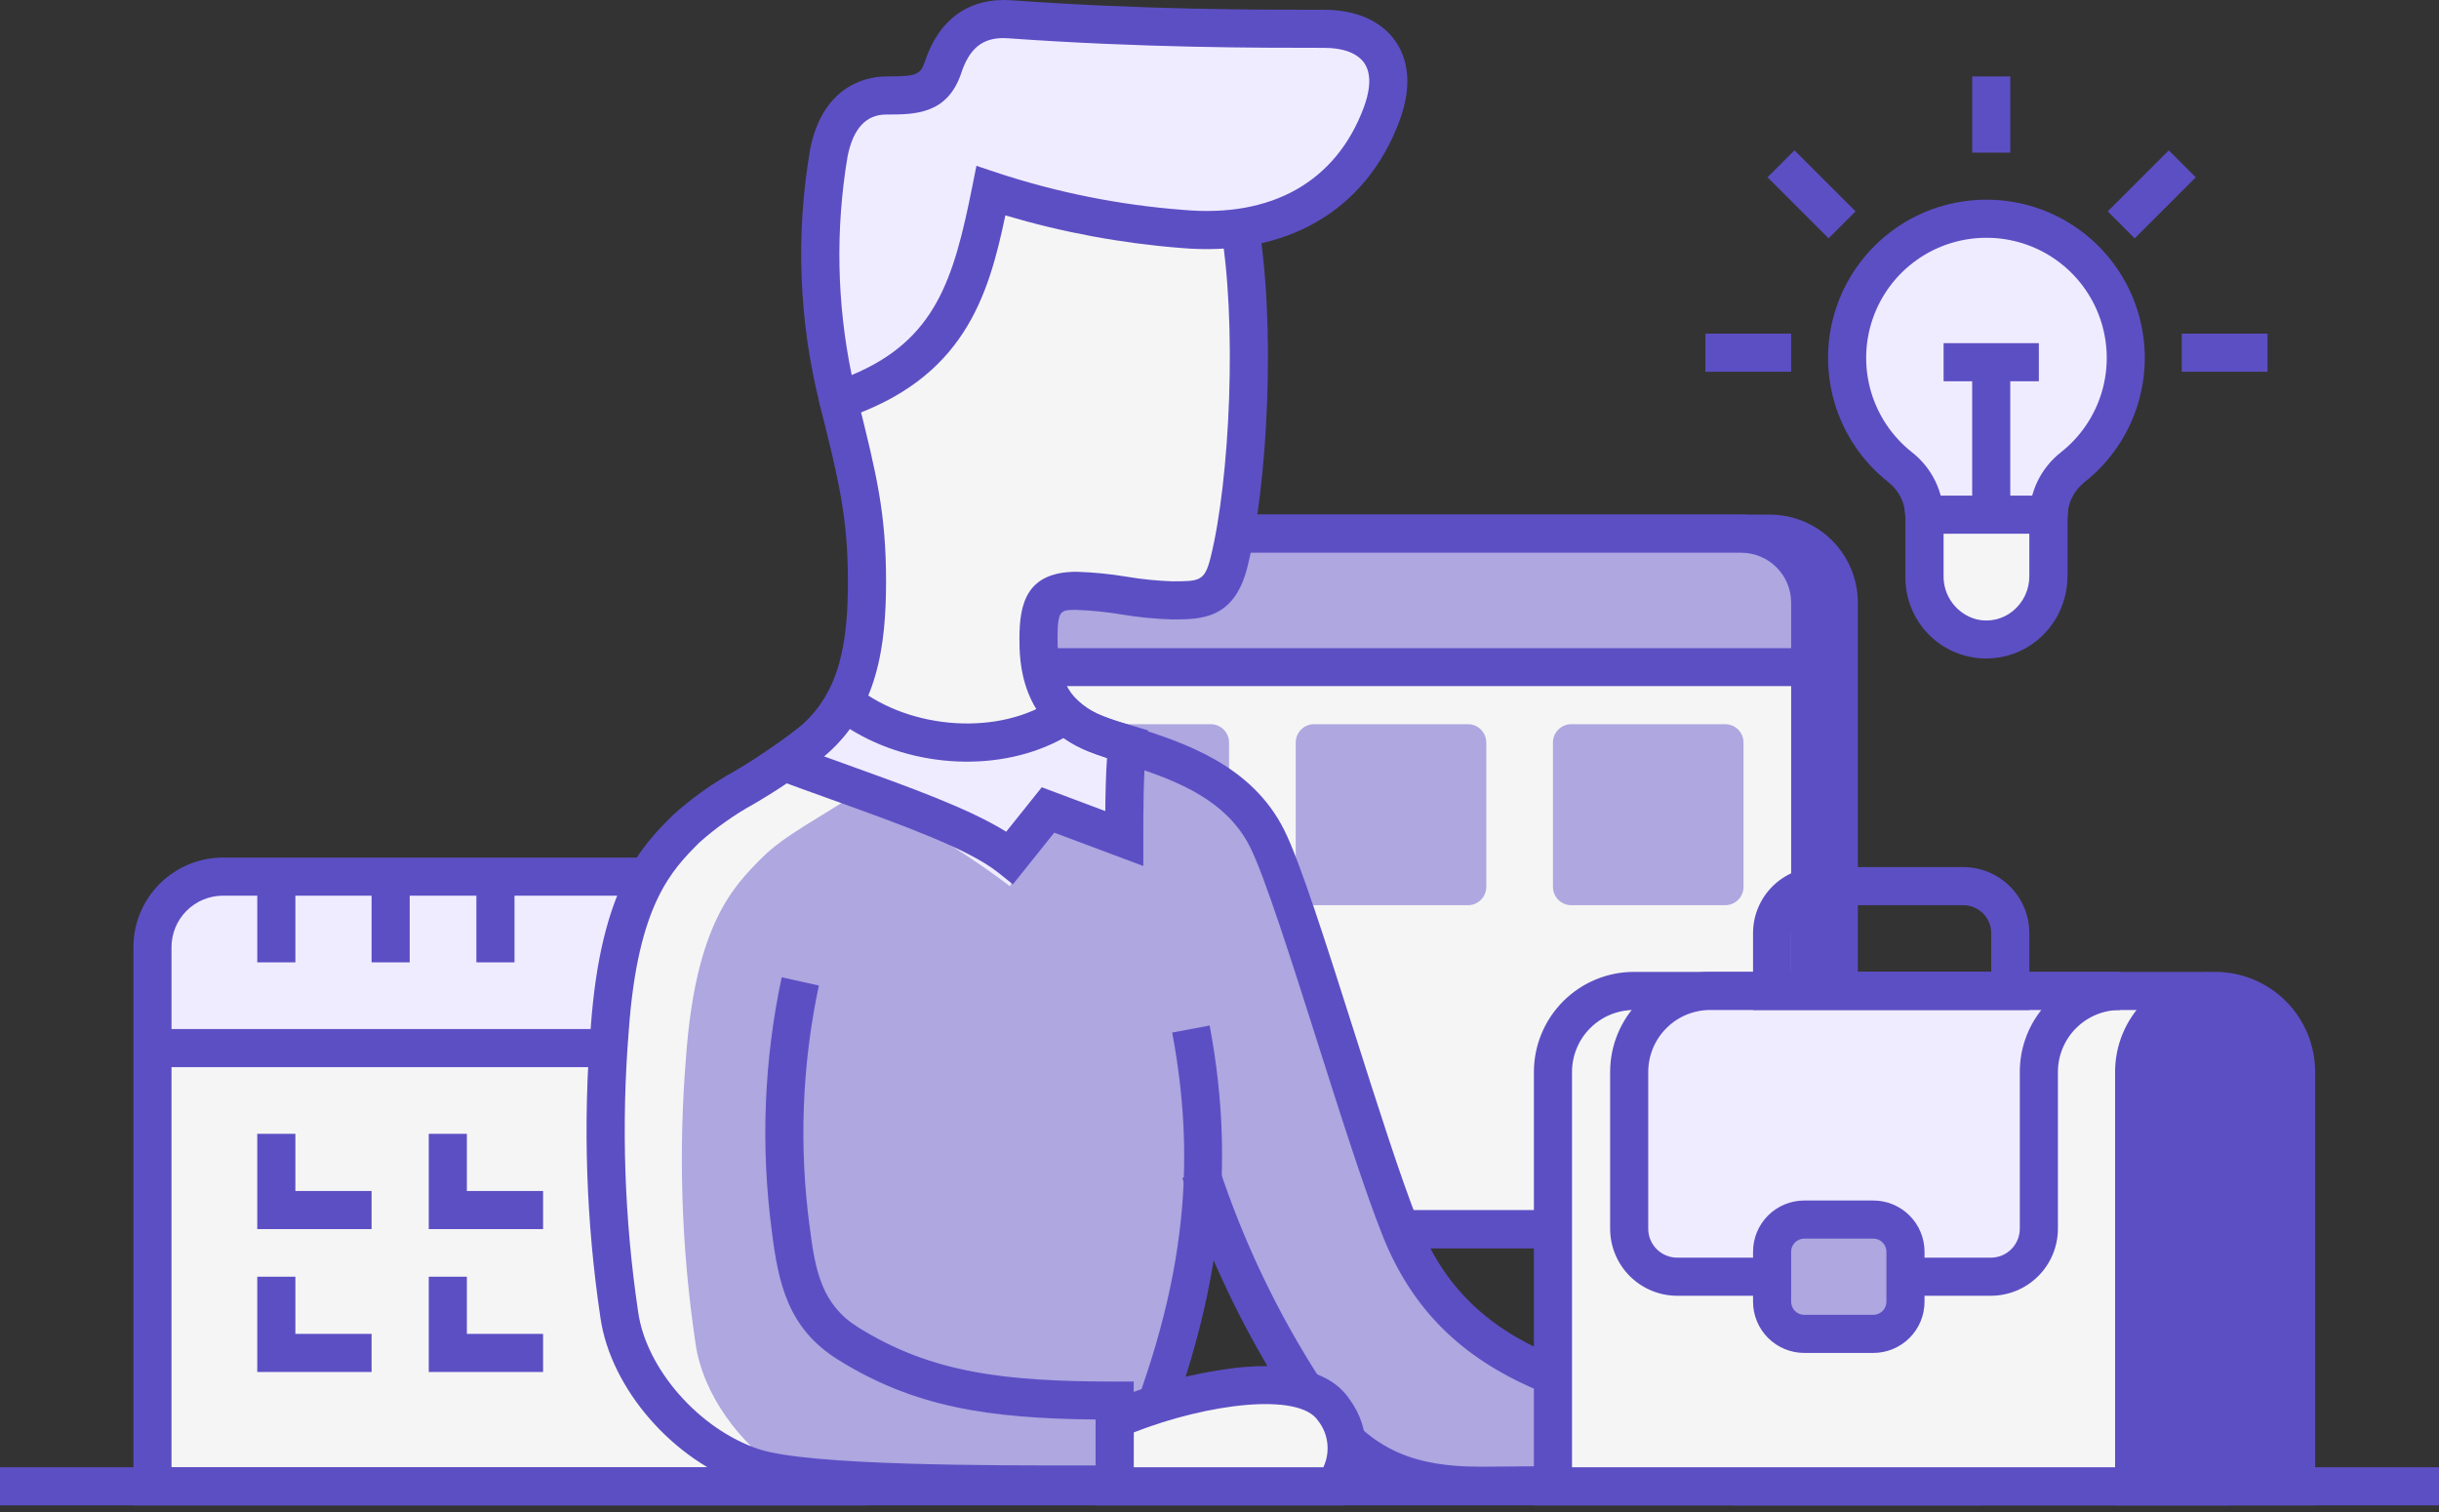 <svg width="150" height="93" viewBox="0 0 150 93" fill="none" xmlns="http://www.w3.org/2000/svg">
<rect x="0" y="0" width="150" height="93" fill="#333333" stroke="none"/>
<g clip-path="url(#clip0)">
<path d="M13.711 53.919H47.812C48.962 53.919 50.065 54.376 50.878 55.189C51.691 56.002 52.148 57.105 52.148 58.255V91.418H9.375V58.255C9.375 57.105 9.832 56.002 10.645 55.189C11.458 54.376 12.561 53.919 13.711 53.919Z" fill="#F5F5F5"/>
<path d="M13.711 53.919H47.818C48.966 53.919 50.068 54.376 50.88 55.188C51.692 56 52.148 57.102 52.148 58.25V64.466H9.375V58.25C9.375 57.681 9.487 57.117 9.705 56.592C9.923 56.066 10.243 55.588 10.645 55.186C11.048 54.784 11.526 54.465 12.052 54.247C12.578 54.03 13.142 53.918 13.711 53.919Z" fill="#F0ECFF"/>
<path d="M53.321 92.59H8.205V58.255C8.206 56.795 8.787 55.395 9.82 54.362C10.852 53.33 12.252 52.749 13.712 52.747H47.813C49.274 52.749 50.674 53.33 51.706 54.362C52.739 55.395 53.319 56.795 53.321 58.255V92.59ZM10.548 90.247H50.977V58.255C50.977 57.416 50.643 56.612 50.05 56.019C49.457 55.425 48.652 55.092 47.813 55.091H13.712C12.873 55.092 12.069 55.425 11.476 56.019C10.883 56.612 10.549 57.416 10.548 58.255V90.247Z" fill="#5C4FC4"/>
<path d="M52.149 63.294H9.376V65.638H52.149V63.294Z" fill="#5C4FC4"/>
<path d="M18.166 53.919H15.822V59.192H18.166V53.919Z" fill="#5C4FC4"/>
<path d="M25.197 53.919H22.853V59.192H25.197V53.919Z" fill="#5C4FC4"/>
<path d="M31.642 53.919H29.298V59.192H31.642V53.919Z" fill="#5C4FC4"/>
<path d="M22.853 75.599H15.822V69.739H18.166V73.255H22.853V75.599Z" fill="#5C4FC4"/>
<path d="M22.853 84.388H15.822V78.528H18.166V82.044H22.853V84.388Z" fill="#5C4FC4"/>
<path d="M33.4 75.599H26.369V69.739H28.712V73.255H33.4V75.599Z" fill="#5C4FC4"/>
<path d="M33.4 84.388H26.369V78.528H28.712V82.044H33.4V84.388Z" fill="#5C4FC4"/>
<path d="M65.763 32.826H108.849C109.972 32.826 111.05 33.273 111.844 34.068C112.639 34.863 113.085 35.941 113.085 37.064V75.599H61.523V37.064C61.523 36.508 61.633 35.956 61.846 35.442C62.059 34.928 62.371 34.46 62.765 34.066C63.159 33.673 63.626 33.361 64.141 33.148C64.655 32.935 65.207 32.825 65.763 32.826Z" fill="#5C4FC4"/>
<path d="M114.258 76.77H60.352V37.064C60.354 35.63 60.925 34.255 61.939 33.24C62.953 32.226 64.329 31.655 65.763 31.654H108.848C110.282 31.655 111.657 32.226 112.672 33.24C113.686 34.255 114.257 35.63 114.258 37.064V76.77ZM62.696 74.427H111.914V37.064C111.914 36.251 111.59 35.472 111.015 34.897C110.44 34.322 109.661 33.998 108.848 33.998H65.763C64.95 33.998 64.171 34.322 63.596 34.897C63.021 35.472 62.697 36.251 62.696 37.064V74.427Z" fill="#5C4FC4"/>
<path d="M64.005 32.826H107.091C108.215 32.826 109.292 33.273 110.086 34.068C110.881 34.863 111.327 35.941 111.327 37.064V75.599H59.765V37.064C59.765 36.508 59.875 35.956 60.088 35.442C60.301 34.928 60.613 34.46 61.007 34.066C61.401 33.673 61.868 33.361 62.383 33.148C62.897 32.935 63.449 32.825 64.005 32.826Z" fill="#F5F5F5"/>
<path d="M111.328 39.857V37.064C111.328 35.94 110.882 34.862 110.087 34.067C109.292 33.272 108.214 32.826 107.09 32.826H64.005C62.881 32.826 61.803 33.272 61.008 34.067C60.213 34.862 59.767 35.94 59.767 37.064V39.857H111.328Z" fill="#AEA7E0"/>
<path d="M112.5 76.77H58.595V37.064C58.596 35.63 59.167 34.255 60.181 33.24C61.196 32.226 62.571 31.655 64.005 31.654H107.09C108.524 31.655 109.9 32.226 110.914 33.24C111.928 34.255 112.499 35.63 112.5 37.064V76.77ZM60.938 74.427H110.157V37.064C110.156 36.251 109.832 35.472 109.257 34.897C108.682 34.322 107.903 33.998 107.09 33.998H64.005C63.192 33.998 62.413 34.322 61.838 34.897C61.263 35.472 60.939 36.251 60.938 37.064V74.427Z" fill="#5C4FC4"/>
<path d="M111.329 39.857H59.767V42.201H111.329V39.857Z" fill="#5C4FC4"/>
<path d="M74.46 44.544H64.996C64.373 44.544 63.868 45.049 63.868 45.672V54.55C63.868 55.172 64.373 55.677 64.996 55.677H74.46C75.082 55.677 75.587 55.172 75.587 54.55V45.672C75.587 45.049 75.082 44.544 74.46 44.544Z" fill="#AEA7E0"/>
<path d="M90.28 44.544H80.816C80.193 44.544 79.689 45.049 79.689 45.672V54.55C79.689 55.172 80.193 55.677 80.816 55.677H90.28C90.902 55.677 91.407 55.172 91.407 54.55V45.672C91.407 45.049 90.902 44.544 90.28 44.544Z" fill="#AEA7E0"/>
<path d="M106.1 44.544H96.636C96.013 44.544 95.508 45.049 95.508 45.672V54.55C95.508 55.172 96.013 55.677 96.636 55.677H106.1C106.722 55.677 107.227 55.172 107.227 54.55V45.672C107.227 45.049 106.722 44.544 106.1 44.544Z" fill="#AEA7E0"/>
<path d="M150 92.59H0H0.002H0V90.247H150V92.59Z" fill="#5C4FC4"/>
<path d="M122.168 13.454C120.387 13.451 118.649 14.005 117.197 15.037C115.745 16.069 114.651 17.528 114.067 19.212C113.484 20.895 113.441 22.718 113.943 24.428C114.445 26.137 115.469 27.647 116.87 28.747C117.335 29.115 117.711 29.584 117.969 30.119C118.227 30.653 118.361 31.239 118.36 31.833V35.077C118.345 35.957 118.631 36.815 119.17 37.511C119.709 38.207 120.47 38.698 121.325 38.904C121.883 39.03 122.461 39.029 123.018 38.901C123.575 38.773 124.096 38.521 124.543 38.165C124.99 37.808 125.35 37.356 125.599 36.841C125.847 36.326 125.976 35.762 125.977 35.191V31.833C125.975 31.239 126.109 30.652 126.367 30.117C126.625 29.582 127.001 29.113 127.467 28.744C128.867 27.643 129.889 26.134 130.391 24.425C130.892 22.716 130.849 20.894 130.266 19.211C129.682 17.529 128.589 16.07 127.138 15.038C125.686 14.006 123.949 13.452 122.168 13.454Z" fill="#F0ECFF"/>
<path d="M122.162 40.165C121.798 40.164 121.436 40.124 121.081 40.048C119.963 39.785 118.969 39.15 118.261 38.246C117.553 37.342 117.175 36.224 117.188 35.076V31.833C117.19 31.416 117.098 31.004 116.917 30.628C116.736 30.253 116.472 29.923 116.145 29.665C114.553 28.414 113.391 26.698 112.821 24.755C112.251 22.813 112.3 20.741 112.963 18.828C113.626 16.915 114.869 15.256 116.519 14.083C118.169 12.91 120.144 12.281 122.168 12.283C124.192 12.281 126.166 12.911 127.815 14.084C129.464 15.257 130.706 16.915 131.369 18.827C132.031 20.739 132.082 22.81 131.512 24.752C130.943 26.694 129.782 28.41 128.192 29.661C127.864 29.92 127.6 30.249 127.42 30.625C127.239 31 127.146 31.413 127.149 31.829V35.187C127.148 35.842 127.019 36.489 126.768 37.093C126.518 37.698 126.15 38.246 125.687 38.709C125.224 39.17 124.674 39.537 124.069 39.786C123.464 40.035 122.816 40.163 122.162 40.161V40.165ZM122.168 14.626C120.631 14.624 119.131 15.101 117.878 15.992C116.625 16.882 115.681 18.142 115.178 19.594C114.674 21.047 114.637 22.62 115.07 24.095C115.503 25.57 116.386 26.873 117.595 27.823C118.201 28.3 118.691 28.909 119.027 29.604C119.363 30.299 119.535 31.061 119.532 31.833V35.076C119.516 35.688 119.71 36.287 120.08 36.774C120.45 37.262 120.976 37.609 121.569 37.758C121.956 37.847 122.358 37.849 122.745 37.761C123.132 37.674 123.495 37.501 123.806 37.254C124.117 37.007 124.368 36.694 124.541 36.337C124.714 35.979 124.804 35.588 124.805 35.191V31.833C124.801 31.061 124.974 30.299 125.31 29.604C125.645 28.909 126.135 28.3 126.742 27.823C127.951 26.874 128.833 25.57 129.267 24.096C129.7 22.62 129.662 21.047 129.159 19.595C128.655 18.142 127.711 16.883 126.458 15.992C125.205 15.101 123.706 14.624 122.168 14.626Z" fill="#5C4FC4"/>
<path d="M118.342 31.654C118.35 31.757 118.36 31.86 118.36 31.964V35.39C118.345 36.273 118.631 37.134 119.169 37.833C119.707 38.532 120.466 39.028 121.322 39.24C121.888 39.363 122.474 39.357 123.037 39.221C123.599 39.086 124.124 38.825 124.571 38.458C125.019 38.091 125.378 37.628 125.621 37.103C125.865 36.578 125.986 36.005 125.977 35.426V31.964C125.977 31.86 125.987 31.757 125.995 31.654H118.342Z" fill="#F5F5F5"/>
<path d="M122.159 40.501C121.494 40.502 120.836 40.37 120.223 40.112C119.61 39.854 119.055 39.475 118.592 38.998C118.128 38.522 117.765 37.956 117.524 37.337C117.282 36.717 117.168 36.055 117.188 35.39V31.964C117.188 31.909 117.182 31.855 117.178 31.8L117.075 30.534L118.341 30.482H127.261L127.163 31.745C127.154 31.855 127.149 31.909 127.149 31.964V35.427C127.152 36.191 126.984 36.947 126.655 37.638C126.326 38.329 125.846 38.937 125.251 39.416C124.374 40.12 123.283 40.503 122.159 40.501ZM119.531 32.826V35.39C119.516 36.006 119.709 36.609 120.08 37.101C120.451 37.593 120.977 37.945 121.573 38.099C121.956 38.188 122.353 38.189 122.736 38.101C123.119 38.013 123.477 37.839 123.782 37.592C124.104 37.332 124.364 37.001 124.541 36.626C124.718 36.252 124.808 35.841 124.805 35.427V32.826H119.531Z" fill="#5C4FC4"/>
<path d="M123.633 22.279H121.29V31.654H123.633V22.279Z" fill="#5C4FC4"/>
<path d="M125.391 21.107H119.532V23.451H125.391V21.107Z" fill="#5C4FC4"/>
<path d="M110.157 20.521H104.883V22.865H110.157V20.521Z" fill="#5C4FC4"/>
<path d="M139.453 20.521H134.18V22.865H139.453V20.521Z" fill="#5C4FC4"/>
<path d="M110.362 9.247L108.705 10.904L112.46 14.659L114.118 13.002L110.362 9.247Z" fill="#5C4FC4"/>
<path d="M133.383 9.248L129.628 13.003L131.285 14.66L135.041 10.905L133.383 9.248Z" fill="#5C4FC4"/>
<path d="M123.633 4.701H121.29V9.388H123.633V4.701Z" fill="#5C4FC4"/>
<path d="M68.556 86.145V91.308C62.345 91.308 49.806 91.419 46.29 90.247C42.36 88.937 38.673 84.973 38.087 80.872C37.219 75.054 37.023 69.156 37.502 63.294C38.087 55.091 40.431 52.747 42.189 50.989C43.947 49.232 46.876 48.06 49.806 45.716C52.736 43.372 53.322 39.857 53.322 35.755C53.322 31.654 52.736 29.31 51.564 24.622C52.736 17.005 53.907 9.388 59.767 7.631C65.626 5.873 75.001 7.045 76.173 13.49C77.345 19.935 76.759 29.896 75.587 34.583C75.001 36.927 73.829 36.927 72.071 36.927C70.314 36.927 67.97 36.341 66.212 36.341C64.454 36.341 63.868 36.927 63.868 39.271C63.868 41.614 64.454 43.958 67.384 45.13C70.314 46.302 75.692 47.098 77.931 51.575C79.689 55.091 83.79 69.739 86.134 75.599C87.716 79.559 90.321 82.415 94.923 84.387C98.63 85.952 102.617 86.749 106.641 86.731V91.308C98.438 91.308 96.305 91.351 91.22 91.385C86.134 91.419 83.181 89.92 80.274 85.559C77.552 81.365 75.385 76.835 73.829 72.083C73.055 77.084 72.03 82.043 70.757 86.94C69.87 87.108 68.556 86.731 68.556 86.145Z" fill="#F0ECFF"/>
<path d="M51.929 43.174C55.495 45.992 61.554 46.656 65.505 43.957C64.187 42.701 63.868 40.987 63.868 39.27C63.868 36.926 64.454 36.34 66.212 36.34C67.969 36.34 70.313 36.926 72.071 36.926C73.829 36.926 75.001 36.926 75.587 34.582C76.758 29.895 77.344 19.934 76.173 13.489C75.001 7.044 65.626 5.872 59.767 7.63C53.907 9.387 52.735 17.004 51.563 24.622C52.735 29.309 53.321 31.653 53.321 35.754C53.321 38.568 53.045 41.102 51.929 43.174Z" fill="#F5F5F5"/>
<path d="M94.923 84.388C90.321 82.415 87.716 79.559 86.134 75.599C83.79 69.74 79.689 55.091 77.931 51.576C76.127 47.968 72.286 46.751 69.33 45.801C69.142 47.549 69.142 49.972 69.142 51.576L64.454 49.818L62.111 54.505C57.862 51.324 53.187 48.755 48.224 46.875C45.856 48.494 43.629 49.55 42.189 50.99C40.431 52.748 38.087 55.091 37.502 63.294C37.023 69.157 37.219 75.055 38.087 80.872C38.673 84.974 42.36 88.937 46.29 90.247C49.806 91.419 62.345 91.308 68.556 91.308V86.145C68.556 86.731 69.87 87.108 70.757 86.941C72.03 82.043 73.055 77.084 73.829 72.083C75.385 76.835 77.552 81.365 80.274 85.56C83.181 89.92 86.134 91.419 91.22 91.385C96.305 91.351 98.438 91.308 106.641 91.308V86.731C102.617 86.75 98.63 85.952 94.923 84.388Z" fill="#AEA7E0"/>
<path d="M42.775 82.63C41.907 76.812 41.71 70.914 42.189 65.052C42.775 56.849 45.119 54.505 46.876 52.747C48.269 51.355 50.4 50.317 52.68 48.786C51.244 48.091 49.742 47.438 48.227 46.874C45.859 48.493 43.632 49.55 42.192 50.989C40.434 52.747 38.09 55.091 37.504 63.294C37.025 69.156 37.222 75.055 38.09 80.872C38.676 84.974 42.363 88.937 46.293 90.247C46.946 90.444 47.614 90.585 48.291 90.671C45.489 88.821 43.223 85.768 42.775 82.63Z" fill="#F5F5F5"/>
<path d="M91.062 92.557C85.645 92.557 82.338 90.768 79.299 86.209C76.522 81.926 74.309 77.303 72.716 72.453L74.939 71.713C76.466 76.365 78.586 80.8 81.248 84.91C83.885 88.861 86.369 90.213 91.046 90.213H91.21C92.553 90.205 93.69 90.195 94.787 90.186C97.696 90.161 100.236 90.14 105.468 90.137V87.883C101.68 87.768 97.947 86.948 94.46 85.465C89.813 83.473 86.821 80.477 85.044 76.035C83.94 73.274 82.457 68.611 81.024 64.102C79.43 59.087 77.782 53.902 76.881 52.1C75.307 48.953 71.819 47.833 69.016 46.932C68.271 46.693 67.567 46.467 66.947 46.219C62.696 44.517 62.696 40.569 62.696 39.271C62.696 37.141 63.122 35.169 66.212 35.169C67.249 35.201 68.284 35.303 69.307 35.474C70.222 35.628 71.145 35.722 72.071 35.755C73.778 35.755 74.085 35.755 74.45 34.299C75.629 29.582 76.123 19.768 75.019 13.7C74.862 12.877 74.526 12.098 74.035 11.419C73.545 10.74 72.911 10.177 72.179 9.769C68.839 7.725 63.578 7.711 60.103 8.753C55.006 10.282 53.893 17.197 52.758 24.568C53.913 29.193 54.493 31.578 54.493 35.755C54.493 39.569 54.024 43.841 50.538 46.631C49.213 47.658 47.824 48.597 46.377 49.443C45.173 50.106 44.046 50.902 43.018 51.816C41.329 53.505 39.226 55.608 38.671 63.376C38.201 69.155 38.395 74.969 39.248 80.704C39.749 84.212 43.006 87.914 46.662 89.132C49.734 90.157 61.006 90.144 67.064 90.136H67.384V87.311C60.811 87.245 56.222 86.557 51.528 83.624C48.446 81.698 47.867 78.916 47.471 75.744C46.775 70.537 46.979 65.248 48.076 60.11L50.361 60.619C49.323 65.495 49.131 70.513 49.794 75.453C50.137 78.2 50.552 80.251 52.768 81.636C57.257 84.442 61.779 84.976 68.553 84.976H69.725V92.482H67.063C58.102 92.497 49.086 92.415 45.917 91.36C41.417 89.859 37.551 85.422 36.925 81.038C36.046 75.138 35.847 69.157 36.33 63.211C36.947 54.572 39.494 52.023 41.358 50.162C42.514 49.113 43.788 48.202 45.153 47.446C46.515 46.651 47.824 45.768 49.071 44.802C51.775 42.639 52.147 39.177 52.147 35.756C52.147 31.799 51.572 29.496 50.425 24.907L50.366 24.678L50.402 24.444C51.609 16.593 52.858 8.478 59.425 6.507C63.277 5.352 69.293 5.254 73.398 7.771C74.411 8.351 75.286 9.144 75.963 10.095C76.64 11.046 77.103 12.132 77.321 13.278C78.51 19.822 77.959 29.908 76.719 34.866C75.915 38.099 73.873 38.099 72.071 38.099C71.034 38.067 69.999 37.966 68.976 37.794C68.061 37.641 67.138 37.547 66.212 37.513C65.219 37.513 65.04 37.513 65.04 39.271C65.04 41.87 65.845 43.252 67.819 44.042C68.363 44.26 69.029 44.473 69.734 44.7C72.785 45.68 76.964 47.022 78.979 51.051C79.961 53.016 81.563 58.056 83.259 63.391C84.68 67.86 86.149 72.482 87.222 75.163C88.774 79.043 91.291 81.556 95.384 83.311C98.944 84.819 102.775 85.584 106.641 85.559H107.813V92.48H106.641C100.61 92.48 97.921 92.503 94.808 92.529C93.71 92.538 92.571 92.548 91.227 92.557L91.062 92.557Z" fill="#5C4FC4"/>
<path d="M70.146 91.946L68.001 91.002C72.606 80.541 73.791 72.576 72.091 63.51L74.395 63.078C76.166 72.524 74.896 81.158 70.146 91.946Z" fill="#5C4FC4"/>
<path d="M51.564 24.623C50.312 19.64 50.113 14.452 50.978 9.388C51.564 6.459 53.322 5.873 54.493 5.873C56.251 5.873 57.423 5.873 58.009 4.115C58.595 2.357 59.773 1.018 62.111 1.185C70.314 1.771 77.345 1.771 81.446 1.771C84.376 1.771 86.263 3.575 84.962 7.045C83.204 11.732 79.103 14.662 72.657 14.076C68.671 13.77 64.736 12.983 60.939 11.732C59.767 17.591 58.595 22.279 51.564 24.623Z" fill="#F0ECFF"/>
<path d="M50.773 26.121L50.437 24.944C49.128 19.783 48.921 14.405 49.829 9.159C50.656 5.022 53.608 4.701 54.493 4.701C56.384 4.701 56.608 4.612 56.896 3.745C57.758 1.158 59.636 -0.164 62.193 0.016C70.354 0.602 77.297 0.602 81.445 0.602C83.403 0.602 84.961 1.291 85.826 2.543C86.44 3.429 86.979 5.004 86.061 7.459C83.983 12.999 79.061 15.838 72.552 15.246C68.918 14.956 65.325 14.286 61.83 13.248C60.775 18.301 59.245 23.301 51.937 25.738L50.773 26.121ZM61.715 2.342C60.401 2.342 59.616 2.998 59.121 4.485C58.267 7.045 56.262 7.045 54.493 7.045C53.263 7.045 52.468 7.91 52.127 9.618C51.377 14.078 51.463 18.639 52.381 23.068C57.544 20.917 58.65 17.186 59.79 11.502L60.05 10.2L61.309 10.62C65.02 11.844 68.867 12.613 72.763 12.909C78.217 13.404 82.161 11.176 83.865 6.633C84.177 5.801 84.436 4.648 83.901 3.875C83.484 3.274 82.613 2.943 81.446 2.943C77.267 2.943 70.272 2.943 62.027 2.357C61.92 2.347 61.818 2.342 61.715 2.342Z" fill="#5C4FC4"/>
<path d="M62.293 54.394L61.378 53.662C59.568 52.214 55.456 50.732 51.103 49.167C50.029 48.781 48.927 48.384 47.817 47.974L45.691 47.187L47.562 45.908C47.976 45.624 48.523 45.242 49.074 44.801C49.825 44.206 50.446 43.463 50.898 42.618L51.561 41.387L52.656 42.253C56.047 44.933 61.514 45.263 64.843 42.989L65.626 42.454L66.313 43.108C66.749 43.513 67.26 43.83 67.817 44.041C68.341 44.249 68.989 44.445 69.663 44.644L70.601 44.922L70.495 45.895C70.314 47.583 70.314 49.986 70.314 51.575V53.266L64.838 51.216L62.293 54.394ZM50.672 46.521L51.896 46.962C55.997 48.438 59.611 49.739 61.881 51.158L64.07 48.422L67.975 49.887C67.985 48.828 68.011 47.666 68.083 46.615C67.684 46.489 67.302 46.359 66.949 46.218C66.406 46.004 65.89 45.726 65.412 45.392C61.583 47.53 56.186 47.289 52.261 44.838C51.803 45.462 51.269 46.027 50.672 46.521Z" fill="#5C4FC4"/>
<path d="M65.887 44.286L65.894 44.291L65.887 44.286Z" fill="#F5F5F5"/>
<path d="M66.759 44.84C66.786 44.854 66.81 44.87 66.838 44.884C66.81 44.87 66.786 44.854 66.759 44.84Z" fill="#F5F5F5"/>
<path d="M66.299 44.575C66.313 44.585 66.325 44.594 66.34 44.603C66.325 44.594 66.313 44.584 66.299 44.575Z" fill="#F5F5F5"/>
<path d="M68.556 87.317C72.657 85.559 80.137 83.887 82.032 86.731C82.546 87.404 82.825 88.228 82.825 89.075C82.825 89.922 82.546 90.746 82.032 91.419H68.556V87.317Z" fill="#F5F5F5"/>
<path d="M82.615 92.591H67.384V86.546L68.094 86.241C70.618 85.178 73.277 84.468 75.996 84.132C79.534 83.752 81.892 84.407 83.007 86.08C83.656 86.956 84.002 88.019 83.995 89.109C83.987 90.199 83.626 91.257 82.966 92.125L82.615 92.591ZM69.728 90.247H81.388C81.605 89.786 81.689 89.273 81.631 88.767C81.574 88.261 81.376 87.781 81.06 87.381C79.888 85.627 74.289 86.315 69.73 88.104L69.728 90.247Z" fill="#5C4FC4"/>
<path d="M107.813 87.317C111.915 85.559 119.394 83.887 121.289 86.731C121.804 87.404 122.082 88.228 122.082 89.075C122.082 89.922 121.804 90.746 121.289 91.419H107.813V87.317Z" fill="#5C4FC4"/>
<path d="M121.872 92.591H106.641V86.546L107.351 86.241C109.875 85.178 112.535 84.468 115.253 84.132C118.791 83.752 121.149 84.407 122.264 86.08C122.913 86.956 123.259 88.019 123.252 89.109C123.245 90.199 122.884 91.257 122.223 92.125L121.872 92.591ZM108.985 90.247H120.645C120.862 89.786 120.947 89.273 120.889 88.767C120.831 88.261 120.633 87.781 120.317 87.381C119.145 85.627 113.546 86.315 108.988 88.104L108.985 90.247Z" fill="#5C4FC4"/>
<path d="M100.489 60.95C99.168 60.95 97.901 61.475 96.967 62.409C96.033 63.343 95.508 64.61 95.508 65.931V91.419H135.938V61.237C135.938 61.161 135.907 61.088 135.853 61.034C135.8 60.98 135.727 60.95 135.65 60.95H100.489Z" fill="#F5F5F5"/>
<path d="M137.109 92.59H94.336V65.931C94.338 64.299 94.987 62.736 96.14 61.582C97.294 60.429 98.858 59.78 100.489 59.778H135.65C136.037 59.779 136.408 59.933 136.682 60.206C136.955 60.48 137.109 60.85 137.109 61.237V92.59ZM96.68 90.247H134.766V62.122H100.489C99.479 62.123 98.511 62.525 97.797 63.239C97.083 63.953 96.681 64.921 96.68 65.931V90.247Z" fill="#5C4FC4"/>
<path d="M141.211 91.419H131.25V65.931C131.25 64.61 131.775 63.343 132.709 62.409C133.643 61.475 134.91 60.95 136.23 60.95C137.551 60.95 138.818 61.475 139.752 62.409C140.686 63.343 141.211 64.61 141.211 65.931V91.419Z" fill="#5C4FC4"/>
<path d="M142.383 92.59H130.079V65.931C130.079 64.299 130.727 62.734 131.881 61.58C133.034 60.426 134.599 59.778 136.231 59.778C137.863 59.778 139.427 60.426 140.581 61.58C141.735 62.734 142.383 64.299 142.383 65.931V92.59ZM132.422 90.247H140.039V65.931C140.039 64.921 139.638 63.952 138.924 63.237C138.21 62.523 137.241 62.122 136.231 62.122C135.221 62.122 134.252 62.523 133.538 63.237C132.824 63.952 132.422 64.921 132.422 65.931V90.247Z" fill="#5C4FC4"/>
<path d="M122.439 78.528C122.827 78.528 123.21 78.452 123.569 78.304C123.927 78.155 124.252 77.938 124.526 77.664C124.801 77.39 125.018 77.064 125.166 76.706C125.315 76.348 125.391 75.964 125.391 75.576V65.931C125.391 64.61 125.916 63.343 126.85 62.409C127.784 61.475 129.05 60.95 130.371 60.95H105.176C103.855 60.95 102.589 61.475 101.655 62.409C100.721 63.343 100.196 64.61 100.196 65.931V75.576C100.196 75.964 100.272 76.348 100.42 76.706C100.569 77.064 100.786 77.389 101.06 77.663C101.334 77.938 101.659 78.155 102.018 78.303C102.376 78.452 102.76 78.528 103.147 78.528H122.439Z" fill="#F0ECFF"/>
<path d="M122.439 79.7H103.148C102.054 79.699 101.006 79.264 100.233 78.491C99.46 77.718 99.025 76.669 99.024 75.576V65.931C99.026 64.299 99.675 62.736 100.828 61.582C101.981 60.429 103.545 59.78 105.176 59.778H130.371V62.122C129.362 62.123 128.394 62.525 127.68 63.239C126.966 63.953 126.564 64.921 126.563 65.931V75.576C126.561 76.669 126.127 77.718 125.353 78.491C124.58 79.264 123.532 79.699 122.439 79.7ZM105.176 62.122C104.166 62.123 103.198 62.525 102.485 63.239C101.771 63.953 101.369 64.921 101.368 65.931V75.576C101.368 76.048 101.556 76.501 101.89 76.834C102.223 77.168 102.676 77.356 103.148 77.356H122.439C122.911 77.356 123.363 77.168 123.697 76.834C124.031 76.501 124.218 76.048 124.219 75.576V65.931C124.217 64.548 124.684 63.206 125.543 62.122H105.176Z" fill="#5C4FC4"/>
<path d="M110.96 75.013H115.212C115.736 75.013 116.238 75.221 116.608 75.592C116.978 75.962 117.186 76.464 117.186 76.988V80.068C117.186 80.328 117.135 80.585 117.036 80.824C116.936 81.064 116.791 81.282 116.607 81.465C116.424 81.649 116.206 81.794 115.966 81.894C115.727 81.993 115.47 82.044 115.21 82.044H110.958C110.434 82.044 109.932 81.835 109.561 81.465C109.191 81.094 108.983 80.592 108.983 80.068V76.988C108.983 76.728 109.034 76.471 109.134 76.232C109.233 75.992 109.379 75.774 109.562 75.591C109.746 75.407 109.964 75.262 110.204 75.163C110.443 75.064 110.7 75.013 110.96 75.013Z" fill="#AEA7E0"/>
<path d="M115.212 83.216H110.961C110.126 83.215 109.326 82.883 108.736 82.293C108.146 81.703 107.814 80.903 107.813 80.068V76.988C107.814 76.154 108.146 75.354 108.736 74.764C109.326 74.174 110.126 73.842 110.961 73.841H115.212C116.047 73.842 116.847 74.174 117.437 74.764C118.027 75.354 118.359 76.154 118.36 76.988V80.068C118.359 80.903 118.027 81.703 117.437 82.293C116.847 82.883 116.047 83.215 115.212 83.216ZM110.961 76.184C110.747 76.185 110.543 76.269 110.392 76.42C110.242 76.571 110.157 76.775 110.157 76.988V80.068C110.157 80.281 110.242 80.486 110.392 80.636C110.543 80.787 110.747 80.872 110.961 80.872H115.212C115.425 80.872 115.63 80.787 115.78 80.636C115.931 80.486 116.016 80.281 116.016 80.068V76.988C116.016 76.775 115.931 76.571 115.78 76.42C115.63 76.269 115.425 76.185 115.212 76.184H110.961Z" fill="#5C4FC4"/>
<path d="M124.805 62.122H107.813V57.394C107.814 56.317 108.242 55.285 109.004 54.524C109.765 53.763 110.797 53.334 111.874 53.333H120.744C121.821 53.334 122.853 53.763 123.614 54.524C124.375 55.285 124.804 56.317 124.805 57.394V62.122ZM110.157 59.778H122.461V57.394C122.461 56.939 122.279 56.502 121.958 56.18C121.636 55.858 121.199 55.677 120.744 55.677H111.874C111.419 55.677 110.982 55.858 110.66 56.18C110.338 56.502 110.157 56.939 110.157 57.394V59.778Z" fill="#5C4FC4"/>
</g>
<defs>
<clipPath id="clip0">
<rect width="150" height="92.591" fill="white"/>
</clipPath>
</defs>
</svg>
